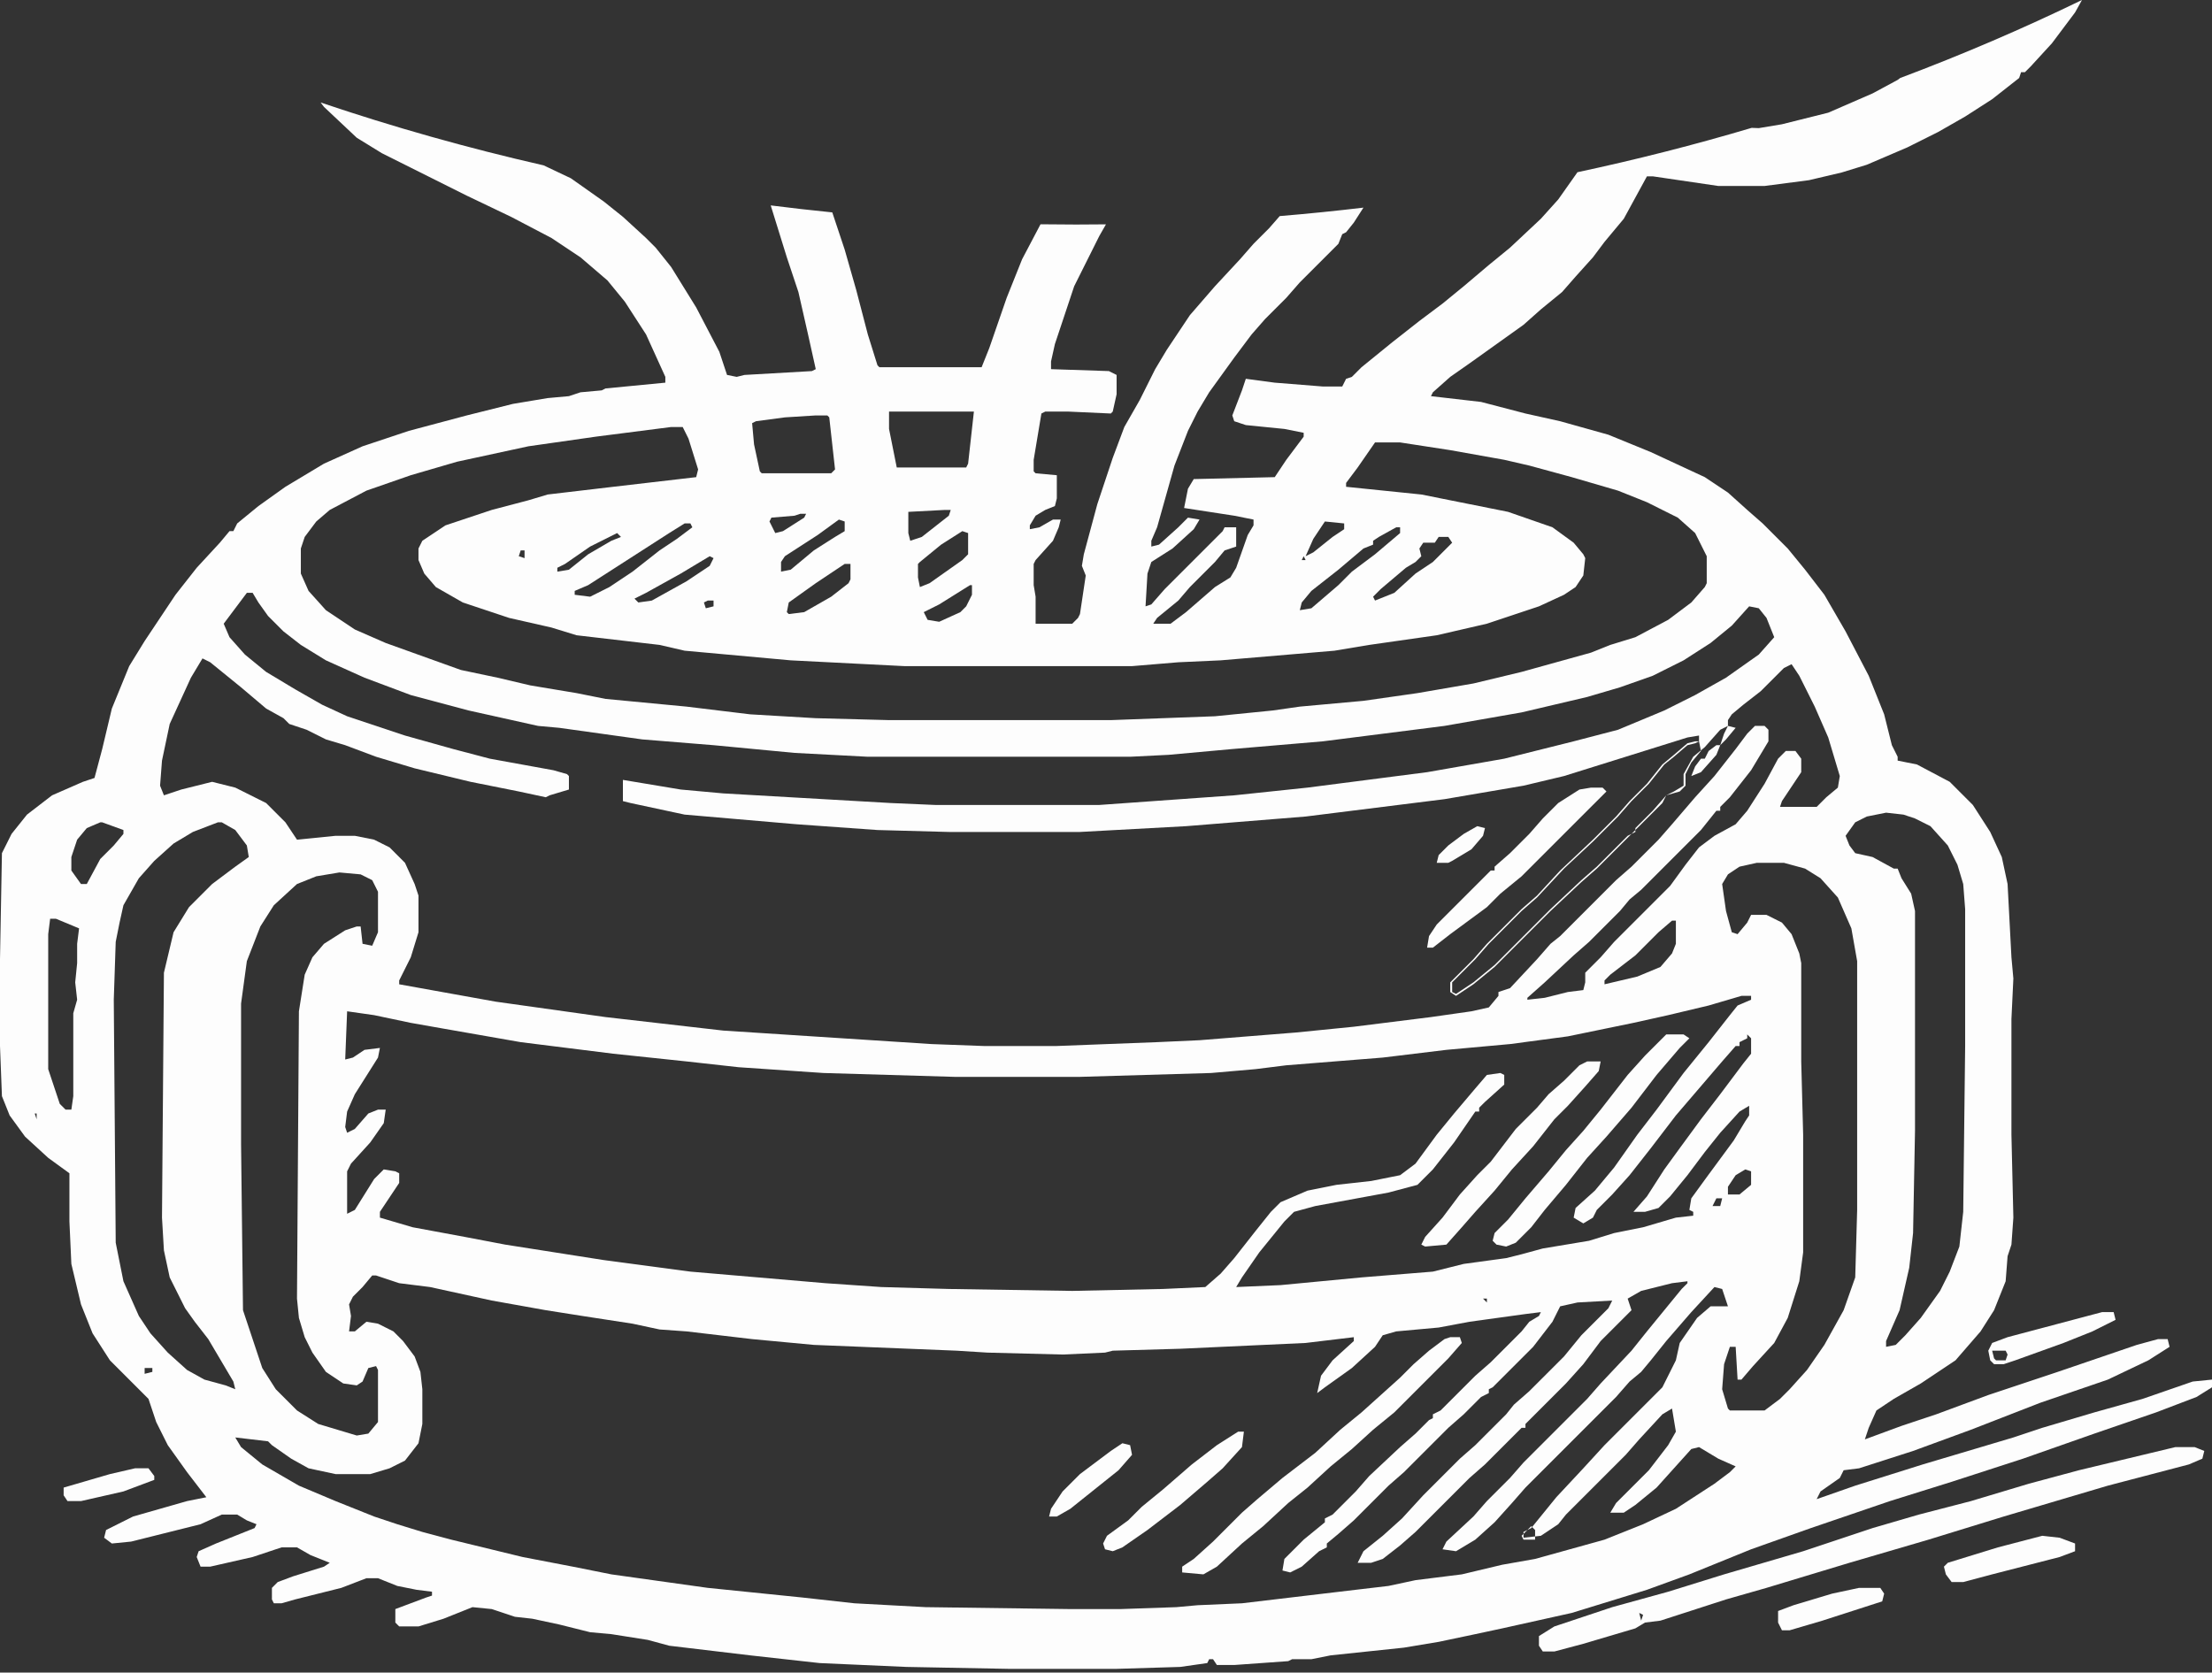 <svg width="443" height="335" viewBox="0 0 443 335" fill="none" xmlns="http://www.w3.org/2000/svg">
<rect x="0" y="0" width="443" height="335" fill="#333333" stroke="none"/>
<path d="M415.578 2.487L410.943 8.667L406.694 13.302L405.536 14.46H404.764L404.378 15.619L398.971 19.867L393.563 23.344L388.156 26.434L381.977 29.523L373.865 32.999L368.845 34.544L362.279 36.089L353.396 37.247H344.126L330.995 35.316H329.836L325.201 43.813L321.339 48.448L319.021 51.538L315.546 55.4L312.842 58.49L308.594 61.966L305.117 65.056L294.304 72.78L290.441 75.483L286.965 78.573L286.579 79.346L296.621 80.505L305.504 82.822L312.456 84.367L322.111 87.07L330.608 90.547L341.423 95.567L346.058 98.657L349.92 102.133L353.01 104.837L358.03 109.857L361.507 114.106L365.369 119.127L369.617 126.466L374.252 135.349L377.342 143.073L378.887 149.253L380.045 151.57V152.343L383.907 153.115L390.474 156.591L395.108 161.226L398.584 166.633L400.901 171.653L402.061 177.061L402.833 191.737L403.219 195.986L402.833 204.097V227.271L403.219 243.878L402.833 249.285L402.061 251.603L401.674 256.623L399.356 262.417L396.653 266.665L391.632 272.458L384.68 277.093L379.272 280.183L375.797 282.5L374.252 285.977L373.479 288.294L380.817 285.59L387.77 283.272L398.198 279.41L412.102 274.775L427.938 269.369L432.186 268.21H434.117L434.503 269.755L430.255 272.458L422.144 276.32L408.626 280.955L394.722 286.362L383.135 290.611L372.32 294.087L369.231 294.474L368.459 296.019L364.597 298.722L363.824 300.267L371.549 297.563L385.066 293.314L403.219 287.907L409.012 285.977L419.44 282.887L429.096 280.183L439.138 276.707L443 276.32V277.865L439.91 279.797L431.8 282.887L419.44 287.135L405.15 292.156L390.859 296.791L378.5 300.653L362.665 306.06L350.692 310.309L338.333 315.329L329.836 318.419L314.773 323.054L300.869 326.144L295.462 327.303L288.124 328.848L281.172 330.006L266.495 331.551L262.633 332.323H258.771L257.998 332.71L247.184 333.482H243.708L242.936 332.323H242.163L241.776 333.096L236.369 333.868L223.624 334.255H201.995L181.525 333.868L164.146 333.096L150.241 331.551L134.02 329.62L129.771 328.461L122.434 327.303L118.185 326.916L112.005 325.371L106.598 324.213L103.122 323.826L98.487 322.281L94.625 321.896L88.832 324.213L83.811 325.758H79.948L79.176 324.985V322.281L85.356 319.964L86.515 319.578V318.806L83.425 318.419L79.562 317.646L75.7 316.102H73.383L68.361 318.033L59.093 320.351L56.389 321.123H54.844L54.458 320.351V318.033L55.616 316.874L58.706 315.716L64.886 313.784L66.044 313.012L62.183 311.467L59.478 309.922H56.389L50.596 311.854L42.099 313.784H40.167L39.395 311.854L39.781 310.694L43.257 309.149L50.981 306.06L51.368 305.288L49.437 304.516L47.506 303.356H44.416L40.167 305.288L26.264 308.764L22.401 309.149L20.856 307.991L21.242 306.446L26.649 303.743L37.464 300.653L41.326 299.881L37.464 294.859L33.602 289.452L31.284 284.817L29.739 280.183L22.015 272.458L18.539 267.052L16.222 261.258L14.29 253.147L13.904 244.65V234.995L9.655 231.905L5.021 227.656L1.931 223.408L0.386 219.546L0 209.504V192.124L0.386 170.881L2.317 167.02L5.407 163.157L10.428 159.295L16.607 156.591L18.925 155.818L20.47 150.025L22.401 141.914L25.877 133.418L28.967 128.396L35.147 119.127L39.395 113.72L44.029 108.699L45.961 106.382H46.733L47.506 104.837L51.754 101.36L57.161 97.499L64.886 92.864L72.61 89.388L81.88 86.298L93.467 83.208L102.735 80.891L109.688 79.732L113.937 79.346L116.254 78.573L120.502 78.188L121.274 77.801L133.248 76.643V75.483L129.386 66.986L125.137 60.421L121.661 56.173L116.254 51.538L110.46 47.676L102.35 43.427L93.467 39.179L76.473 30.682L71.451 27.592L64.886 21.412L64.208 20.526C78.669 25.421 93.576 29.635 108.867 33.118L114.322 35.702L120.889 40.337L124.751 43.427L129.386 47.676L131.316 49.606L134.406 53.469L139.427 61.58L144.062 70.463L145.606 75.098L147.538 75.483L149.083 75.098L162.601 74.325L163.373 73.939L161.828 66.986L159.897 58.49L157.58 51.538L154.353 41.142C158.441 41.659 162.551 42.125 166.682 42.539L169.166 49.993L171.483 58.103L173.801 66.986L175.732 73.166L176.118 73.553H196.589L198.134 69.69L201.609 59.648L204.699 51.924L208.385 44.92C210.756 44.954 213.132 44.972 215.514 44.972C217.51 44.972 219.504 44.958 221.493 44.934L220.148 47.289L215.127 57.331L211.265 68.918L210.492 72.394V73.939L222.079 74.325L223.624 75.098V78.96L222.852 82.436L222.466 82.822L213.969 82.436H209.334L208.562 82.822L207.017 92.092V94.409L207.402 94.795L211.651 95.182V99.816L211.265 101.36L209.334 102.133L207.402 103.292L206.244 105.223V105.995L208.175 105.609L210.879 104.064H212.424L212.037 105.609L210.879 108.312L207.402 112.175L207.017 112.947V117.196L207.402 119.514V124.921H214.741L215.899 123.762L216.286 122.989L217.444 115.265L216.672 113.334L217.059 111.017L219.762 100.975L222.852 91.705L225.169 85.525L228.259 80.118L231.349 73.939L233.666 70.076L238.301 63.125L243.321 57.331L248.343 51.924L251.046 48.834L254.136 45.744L256.292 43.279C261.917 42.81 267.507 42.244 273.059 41.585L271.13 44.586L269.585 46.517L268.812 46.903L268.04 48.834L260.315 56.559L257.612 59.648L253.363 63.898L250.66 66.986L247.184 71.621L242.163 78.573L239.846 82.436L237.914 86.298L235.211 93.25L231.735 105.609L230.576 108.312V109.472L232.121 109.085L235.983 105.609L237.914 103.678L240.231 104.064L239.073 105.995L234.825 109.857L230.576 112.562L229.804 114.879L229.418 121.444L230.576 121.059L233.28 117.969L244.866 106.382L245.253 105.609H247.57V109.472L245.253 110.244L243.321 112.562L238.301 117.582L235.983 120.286L231.735 123.762L230.963 124.921H234.438L237.528 122.604L243.321 117.582L246.411 115.651L247.57 113.72L249.888 107.154L251.046 105.223V104.064L247.184 103.292L237.142 101.747L237.914 97.885L239.073 95.954L255.295 95.567L257.612 92.092L261.088 87.457V86.685L257.226 85.912L249.501 85.14L247.184 84.367L246.798 83.208L248.729 78.188L249.501 75.87L255.295 76.643L264.95 77.415H268.812L269.585 75.87L270.743 75.483L272.675 73.553L278.854 68.531L284.262 64.283L288.896 60.808L293.145 57.331L298.166 53.083L302.414 49.606L308.594 43.813L312.069 39.951L315.921 34.493C327.782 31.962 339.421 28.993 350.809 25.609L352.237 25.661L356.872 24.889L366.142 22.571L375.024 18.709L380.045 16.005L380.552 15.624C393.065 10.922 405.215 5.703 416.959 0L415.578 2.487ZM441.455 290.611L441.069 292.156L438.365 293.314L422.144 297.563L401.288 303.742L386.225 308.377L370.39 313.012L353.782 318.033L345.671 320.351L332.54 324.599L329.45 324.985L327.519 326.144L317.091 329.233L311.297 330.778H308.979L308.207 329.62V327.688L311.297 325.758L322.884 321.896L334.085 318.806L345.285 315.329L361.12 310.694L375.024 306.06L384.294 303.356L394.722 300.652L406.309 297.177L416.351 294.474L435.662 289.839H439.524L441.455 290.611ZM377.342 319.191L376.955 320.736L364.982 324.599L358.417 326.53H356.872L356.1 324.985V322.668L359.189 321.509L366.914 319.191L372.321 318.033H376.569L377.342 319.191ZM328.678 324.599L329.063 323.44L328.291 323.054L328.678 324.599ZM72.61 257.782L70.679 259.713L69.906 261.258L70.293 263.575L69.906 266.665H71.065L73.383 264.734L75.7 265.12L78.79 266.665L80.721 268.597L83.038 271.686L84.197 274.775L84.583 278.252V285.204L83.811 289.066L81.107 292.542L78.018 294.087L74.155 295.246H67.203L61.796 294.087L58.32 292.156L54.458 289.452L53.685 288.68L47.119 287.907L48.278 289.839L52.526 293.314L59.865 297.563L67.203 300.653L74.928 303.743L79.562 305.288L84.583 306.832L90.377 308.377L104.667 311.854L114.709 313.784L122.434 315.329L141.744 318.033L160.67 319.964L171.098 321.123L185.388 321.896L214.354 322.281H224.396L235.598 321.896L239.846 321.509L248.729 321.123L271.516 318.419L278.082 317.646L283.489 316.488L292.759 315.329L300.869 313.398L307.435 312.239L321.339 308.377L329.063 305.288L335.63 302.198L343.354 297.177L346.443 294.859L347.603 293.701L344.126 292.156L340.264 289.839L338.719 290.225L331.768 297.949L327.519 301.426L325.201 302.971H322.498L323.656 301.039L330.223 294.474L334.085 289.452L335.63 286.749L334.857 282.114L332.926 283.272L328.291 288.294L325.588 291.384L313.614 303.356L312.069 305.288L308.594 307.604L307.435 307.733V306.446L306.835 305.846L311.684 299.881L317.091 294.087L321.339 289.452L332.926 277.865L335.63 272.458L336.402 268.982L339.878 263.962L342.581 261.645H346.058L344.898 258.168L343.354 257.782L338.719 262.803L333.698 268.597L330.608 272.458L328.678 274.775L326.36 276.707L323.656 279.797L305.504 297.949L302.801 301.039L299.324 304.901L295.462 308.377L291.6 310.694L288.896 310.309L289.669 308.764L295.076 303.743L297.779 300.653L302.414 296.019L305.117 292.929L317.863 280.183L320.566 277.093L326.746 270.527L329.836 266.665L336.788 258.168L337.947 257.01V256.623L334.857 257.01L328.678 258.555L325.974 260.1L326.746 262.417L320.566 268.597L317.091 273.23L313.614 277.093L305.504 285.204V285.977H304.731L297.394 293.314L294.304 296.019L283.489 306.832L280.399 309.536L276.923 312.239L274.605 313.012H271.902L273.061 310.694L276.923 307.604L280.785 304.129L285.034 299.494L292.372 292.156L295.462 289.452L301.642 283.272L303.187 281.342L306.276 278.638L313.229 271.686L316.704 267.438L322.111 262.03L322.884 260.485L315.932 260.872L312.456 261.645L310.911 264.734L307.049 269.755L298.938 277.865L298.166 278.252V279.024L296.621 279.797L293.145 283.272L290.055 285.977L281.172 294.859L278.082 297.563L271.13 304.516L268.04 307.219L265.723 309.149V309.922L264.178 310.694L260.702 313.784L258.385 314.943L256.84 314.557L257.226 312.239L261.088 308.377L265.337 304.901V304.129L266.882 303.356L271.516 298.722L274.22 295.632L280.399 289.839L283.489 287.135L286.192 284.432L286.965 284.045V283.272L288.51 282.5L295.462 275.548L298.552 272.845L304.731 266.665L306.276 264.734L308.207 263.575L308.594 262.803L305.504 263.189L294.304 264.734L288.124 265.893L279.627 266.665L276.923 267.438L275.378 269.755L270.743 274.003L265.337 277.865L263.792 279.024L264.564 275.548L266.882 272.458L271.13 268.597V267.824L261.475 268.982L236.369 270.142L222.852 270.527L221.307 270.914L212.81 271.3L197.747 270.914L191.567 270.527L162.987 269.369L150.628 268.21L137.496 266.665L132.089 266.279L126.682 265.12L116.64 263.575L109.302 262.417L98.487 260.485L86.128 257.782L79.948 257.01L75.314 255.465H74.541L72.61 257.782ZM412.488 307.991L415.578 309.149V310.694L412.488 311.854L398.971 315.329L393.177 316.874H390.859L389.701 315.329L389.314 313.784L390.087 313.012L400.129 309.922L409.012 307.604L412.488 307.991ZM292.759 268.982L290.055 272.072L279.24 282.887L274.992 286.362L270.744 290.225L266.495 293.701L261.86 297.949L257.998 301.039L252.978 305.674L248.729 309.149L243.708 313.784L241.004 315.329L236.756 314.943V313.784L239.073 312.239L242.936 308.764L248.729 302.97L251.818 300.267L256.84 296.019L263.405 290.997L268.427 286.362L272.675 282.887L280.399 275.935L283.103 273.23L286.192 270.527L289.282 268.21L290.441 267.824H292.372L292.759 268.982ZM248.729 289.839L244.867 294.087L241.777 296.791L236.37 301.426L229.804 306.446L224.783 309.922L222.852 310.694L221.307 310.309L220.921 309.149L221.693 307.604L225.941 304.515L228.646 301.812L232.894 298.336L238.688 293.314L243.708 289.452L247.957 286.749H249.115L248.729 289.839ZM305.117 307.991L307.435 307.733V308.377H305.118L304.731 307.604L305.117 307.219V307.991ZM305.117 307.219V306.832L305.892 306.444L305.117 307.219ZM306.835 305.846L306.662 306.06L305.892 306.444L306.663 305.674L306.835 305.846ZM226.328 289.452L226.714 291.384L224.011 294.474L214.354 302.197L211.651 303.742H210.106L210.492 302.197L212.81 298.722L216.286 295.246L222.466 290.611L224.783 289.066L226.328 289.452ZM30.898 295.632V296.404L24.719 298.722L16.222 300.652H13.518L12.745 299.494V297.949L22.015 295.246L27.036 294.087H29.739L30.898 295.632ZM63.341 175.516L59.478 177.061L54.844 181.31L52.141 185.558L49.437 192.51L48.278 201.007V229.201L48.664 262.417L52.526 274.003L55.23 278.252L59.478 282.5L63.727 285.204L71.451 287.521L73.769 287.135L75.7 284.817V274.39L75.314 273.617L73.769 274.003L72.61 276.707L71.451 277.479L68.748 277.093L65.272 274.775L62.568 270.914L61.023 267.824L59.865 263.962L59.478 260.1L59.865 202.552L61.023 195.214L62.568 191.737L64.886 189.034L69.134 186.33L71.451 185.558H72.224L72.61 189.034L74.541 189.42L75.7 186.717V178.605L74.541 176.288L72.224 175.13L67.976 174.743L63.341 175.516ZM348.375 173.585L346.058 175.13L344.898 177.061L345.671 182.468L346.83 186.717L347.988 187.103L349.92 184.785L350.692 183.24H353.782L356.872 184.785L358.803 187.103L360.348 190.965L360.734 192.896V212.594L361.12 227.271V250.83L360.348 256.623L358.03 263.962L355.327 268.982L351.078 273.617L348.761 276.32H347.988L347.603 269.755H346.443L345.285 273.23L344.898 278.252L346.058 282.114L346.443 282.5H353.396L356.485 280.183L358.417 278.252L361.893 274.39L365.369 269.369L369.231 262.417L371.549 255.851L371.935 242.333V192.51L370.776 185.944L368.072 179.765L364.597 175.902L361.507 173.971L357.258 172.812H351.851L348.375 173.585ZM38.622 166.633L34.76 168.95L30.898 172.426L27.809 175.902L24.719 181.31L23.946 184.785L23.174 188.647L22.787 200.234L23.174 248.898L24.719 256.623L27.809 263.575L30.126 267.052L33.602 270.914L37.464 274.39L40.94 276.32L45.188 277.479L47.119 278.252L46.733 276.707L41.712 268.21L39.009 264.734L37.077 262.03L33.987 255.851L32.829 250.443L32.442 243.878L32.829 194.827L34.76 186.717L37.85 181.695L42.484 177.061L47.119 173.585L49.823 171.653L49.437 169.336L47.119 166.247L44.416 164.702H43.644L38.622 166.633ZM28.967 275.162L30.512 274.775V274.003H28.967V275.162ZM423.688 264.348L419.054 266.665L413.261 268.982L403.605 272.458L401.288 273.23H399.356L398.584 272.458L398.198 270.527L398.971 268.982L402.061 267.823L420.985 262.803H423.303L423.688 264.348ZM399.356 272.072L399.743 272.458H401.674L402.061 271.3L401.674 270.527H398.971L399.356 272.072ZM373.865 163.543L371.549 164.702L369.617 167.405L370.39 169.336L371.549 170.881L375.024 171.653L379.272 173.971H380.045L380.817 175.902L382.749 178.992L383.521 182.468V226.498L383.135 246.968L382.362 253.92L380.432 262.417L377.728 268.597V269.755L379.659 269.369L381.59 267.438L384.68 263.962L388.542 258.555L390.474 254.692L392.404 249.671L393.177 242.719L393.563 209.504V182.082L393.177 177.061L392.019 173.198L390.087 169.336L386.611 165.475L383.521 163.93L381.204 163.157L377.728 162.771L373.865 163.543ZM297.779 260.872V260.1H297.007L297.779 260.872ZM342.195 201.394L334.085 203.324L327.133 204.869L314.001 207.572L302.414 209.117L289.669 210.276L276.923 211.821L257.612 213.366L251.433 214.139L242.549 214.911L216.286 215.684H191.182L164.918 214.911L147.924 213.752L137.496 212.594L122.819 211.049L104.28 208.731L88.832 206.027L82.266 204.869L74.928 203.324L69.52 202.552L69.134 212.207L70.679 211.821L72.996 210.276L76.086 209.89L75.7 211.821L71.065 219.159L69.52 222.636L69.134 225.726L69.52 226.884L71.065 226.111L73.769 223.021L75.7 222.249H77.245L76.858 224.953L74.155 228.815L70.293 233.063L69.52 234.608V243.105L71.065 242.333L74.928 236.153L76.858 234.223L79.176 234.608L79.948 234.995V236.926L76.086 242.719V243.878L82.652 245.809L93.08 247.74L101.19 249.285L120.889 252.375L138.269 254.692L165.305 257.01L176.505 257.782L190.022 258.168L214.741 258.555L232.894 258.168L241.391 257.782L244.48 255.078L247.184 251.988L251.433 246.581L254.522 242.719L256.453 240.788L261.86 238.471L267.654 237.312L274.605 236.54L280.399 235.381L283.489 233.063L287.737 227.271L291.214 223.021L295.462 218.001L297.779 215.297L300.483 214.911L301.256 215.297V217.229L297.394 220.704L296.234 221.863V222.636H295.462L291.214 228.815L286.965 234.223L283.875 237.312L278.082 238.856L263.405 241.561L259.157 242.719L257.226 244.65L252.205 250.83L248.729 255.851L247.57 257.782L256.453 257.396L272.675 255.851L286.965 254.692L293.145 253.147L301.642 251.988L304.731 251.216L308.979 250.058L318.249 248.513L323.271 246.968L329.063 245.809L335.63 243.878L339.105 243.491V242.719L338.333 242.333L338.719 240.016L341.809 235.768L347.216 228.429L349.533 224.566L350.306 223.408V221.477L348.375 222.636L344.513 226.884L341.423 230.746L337.947 235.381L334.471 239.629L332.153 241.946L329.45 242.719H327.133L329.836 239.629L333.312 234.223L336.402 229.974L340.65 224.181L344.513 219.159L349.147 212.979L350.692 211.049V207.959L349.92 207.187V207.959L348.375 208.731V209.504H347.603L344.898 212.594L335.63 223.408L330.608 229.974L326.36 235.381L322.884 239.243L319.794 242.333L319.021 243.878L317.091 245.036L315.159 243.878L315.546 241.946L319.408 238.471L323.271 233.836L327.905 227.271L331.768 222.249L337.175 214.911L342.195 208.731L346.443 203.324L347.988 201.394L350.692 200.234V199.462H348.761L342.195 201.394ZM320.181 214.524L317.477 217.614L314.001 221.477L311.297 224.181L307.049 229.588L302.801 234.222L299.324 238.471L295.462 242.719L292.759 245.809L289.669 249.285L285.42 249.671L284.647 249.285L285.42 247.74L288.896 243.878L292.372 239.243L295.849 235.381L298.552 232.678L303.573 226.111L307.821 221.863L310.139 219.159L313.229 216.456L316.318 213.366L317.863 212.594H320.566L320.181 214.524ZM338.333 207.959L336.402 209.89L331.768 215.297L326.746 221.863L321.726 227.656L317.863 231.905L313.614 237.312L309.366 242.333L306.663 245.809L303.573 248.898L301.642 249.671L299.711 249.285L298.938 248.513L299.324 246.968L302.028 244.264L305.504 240.016L310.139 234.608L313.614 230.36L317.091 226.498L320.566 222.249L325.974 215.297L329.45 211.435L333.698 207.187H337.175L338.333 207.959ZM342.968 241.561H344.513L344.898 240.016H343.74L342.968 241.561ZM347.603 235.381L346.058 237.698V239.243H348.375L350.692 237.312V234.608L349.533 234.223L347.603 235.381ZM7.338 224.181V223.021H6.952L7.338 224.181ZM9.655 187.103V214.139L11.973 221.091L13.132 222.249H14.29L14.677 219.546V202.938L15.449 200.234L15.062 196.759L15.449 192.896V189.034L15.835 185.944L11.2 184.013H10.042L9.655 187.103ZM44.802 124.921L45.961 127.624L49.051 131.101L53.299 134.576L59.093 138.052L64.5 141.142L69.52 143.459L81.107 147.321L90.763 150.025L98.102 151.956L110.847 154.273L113.55 155.046L113.937 155.433V158.136L110.074 159.295L109.302 159.681L103.895 158.522L94.239 156.591L83.038 153.888L75.314 151.57L69.134 149.253L65.272 148.094L61.41 146.163L57.934 145.004L56.775 143.846L53.299 141.914L48.278 137.666L42.099 132.646L40.554 131.873L38.236 135.734L33.987 145.004L32.442 152.343L32.057 157.363L32.829 159.295L36.305 158.136L42.484 156.591L47.119 157.75L53.299 160.84L57.161 164.702L59.478 168.178L67.203 167.405H71.065L74.928 168.178L78.018 169.723L81.107 172.812L83.038 177.061L83.811 179.378V186.717L82.266 191.737L79.948 196.372V197.145L99.26 200.621L121.274 203.71L144.834 206.414L186.547 209.117L196.975 209.504H211.651L231.735 208.731L240.231 208.345L259.543 206.8L271.13 205.642L286.579 203.71L294.689 202.552L298.166 201.779L300.097 199.462V198.689L302.414 197.917L307.821 192.124L310.524 189.034L312.456 187.489L323.656 176.288L326.746 173.585L332.153 168.178L334.857 165.088L339.491 159.681L343.354 155.433L347.603 150.025L349.92 146.936L351.465 145.391H353.396L354.168 146.163V148.48L350.692 154.273L346.443 159.681L344.513 161.612V162.385H343.74L340.65 166.247L328.678 178.22L326.36 180.15L324.429 182.468L318.249 188.647L315.159 191.352L309.366 196.759L305.89 199.849V200.234L309.366 199.849L314.001 198.689L317.091 198.304L317.477 196.759V194.827L320.566 191.737L323.271 188.647L334.471 177.447L337.561 173.198L340.264 169.723L343.354 167.405L347.603 165.088L349.92 162.385L353.396 156.978L356.1 151.956L357.645 150.411H359.575L360.734 151.956V154.66L356.872 160.453L356.485 161.612H363.824L365.755 159.681L368.072 157.75L368.459 155.433L366.142 147.708L363.438 141.528L360.348 135.349L358.803 133.031L357.258 133.804L352.623 138.438L349.147 141.142L346.83 143.073L346.058 144.231V145.391L344.513 146.163L341.423 149.639L340.628 150.301L340.265 148.48L339.491 148.866L337.947 149.253L335.243 151.57L333.312 153.115L330.223 156.978L326.746 160.453L324.043 163.543L319.021 168.564L313.229 173.971L307.821 179.765L304.731 182.468L298.166 189.034L295.462 192.124L290.827 196.759V198.689L291.6 199.076L295.076 196.759L299.324 193.282L310.524 182.082L316.704 176.288L319.794 173.585L325.974 167.405L326.747 167.019L319.795 173.971L316.705 176.675L310.525 182.468L299.324 193.669L295.076 197.145L291.6 199.462L290.441 198.689V196.759L295.076 192.124L297.779 189.034L304.731 182.082L307.821 179.378L312.456 174.357L319.022 168.178L323.657 163.543L326.36 160.453L329.836 156.978L332.926 153.115L335.243 151.184L337.947 148.866L339.492 148.48H340.264V147.321L337.947 147.708L313.229 155.433L305.117 157.363L289.282 160.067L261.475 163.543L237.528 165.475L216.286 166.633H190.022L175.732 166.247L159.511 165.088L137.109 163.157L126.296 160.84L124.751 160.453V156.205L136.337 158.136L144.834 158.908L178.436 160.84L187.319 161.226H220.148L247.184 159.295L261.86 157.75L285.807 154.66L301.256 151.956L315.159 148.48L324.043 146.163L333.312 142.301L339.491 139.211L345.671 135.734L352.237 131.101L355.327 127.624L353.782 123.762L352.237 121.831L350.306 121.444L346.83 125.307L342.581 128.783L337.175 132.259L330.995 135.349L324.429 137.666L317.863 139.597L304.731 142.687L289.282 145.391L264.95 148.48L246.798 150.025L234.053 151.184L226.328 151.57H173.801L159.125 150.798L142.903 149.253L128.613 148.094L112.005 145.776L107.757 145.391L93.853 142.301L82.266 139.211L72.996 135.734L65.272 132.259L60.251 129.169L56.775 126.466L53.685 123.376L51.754 120.672L50.596 118.741H49.437L44.802 124.921ZM332.153 186.717L327.519 191.352L322.498 195.214L321.339 196.372V197.145L327.905 195.6L332.54 193.669L334.857 190.965L335.63 189.034V184.399H334.857L332.153 186.717ZM321.726 158.522L304.731 175.516L300.483 178.992L297.779 181.695L290.441 187.103L286.965 189.807H285.807L286.192 187.489L287.737 185.172L298.552 174.357H299.324V173.585L302.414 170.881L306.276 167.019L308.979 163.93L312.069 160.84L316.318 158.136L318.636 157.75H320.953L321.726 158.522ZM17.38 165.86L15.449 168.178L14.29 171.653V174.357L16.222 177.061H17.38L20.084 172.04L22.787 169.336L24.719 167.02V166.247L20.47 164.702H20.084L17.38 165.86ZM297.394 165.86L297.007 167.405L294.689 170.108L290.827 172.426L290.055 172.812H287.737L288.124 171.268L290.055 169.336L293.145 167.019L295.849 165.474L297.394 165.86ZM327.519 166.633L326.747 167.019L327.519 166.247V166.633ZM340.65 150.411L338.72 152.729L337.561 155.046V157.363L336.402 158.522L333.698 159.295L332.926 160.84L327.519 166.247V165.86L330.995 162.385L333.698 159.295L335.243 158.522L337.175 157.363V155.046L339.105 151.57L340.628 150.301L340.65 150.411ZM343.74 151.184L340.65 154.66L338.72 155.433L339.492 153.501L340.65 151.956H341.423L342.195 150.411L343.74 149.253H344.513L343.74 151.184ZM347.603 145.776L345.671 148.094L344.513 149.253L345.285 146.936L346.058 145.391L347.603 145.776ZM119.344 87.457L105.825 89.388L91.535 92.478L82.266 95.182L73.383 98.272L66.044 102.133L63.341 104.45L61.023 107.54L60.251 109.857V114.879L61.796 118.354L65.272 122.217L71.065 126.079L77.245 128.783L92.308 134.19L99.647 135.734L106.212 137.279L115.481 138.824L121.274 139.983L137.496 141.528L150.241 143.073L163.373 143.846L178.05 144.231H222.466L243.321 143.459L254.908 142.301L260.315 141.528L273.061 140.369L283.875 138.824L295.076 136.894L304.731 134.576L318.636 130.714L322.498 129.169L327.519 127.624L334.085 124.148L338.719 120.672L341.423 117.582L341.809 116.81V111.402L339.491 106.768L336.016 103.678L329.836 100.588L324.043 98.272L314.773 95.567L306.276 93.25L301.256 92.092L290.441 90.16L280.399 88.615H275.378L271.902 93.637L269.585 96.727V97.499L284.647 99.044L302.028 102.52L310.911 105.609L315.159 108.699L317.091 111.017L317.477 111.789L317.091 115.265L315.546 117.582L313.229 119.127L308.207 121.444L297.779 124.921L287.737 127.238L274.22 129.169L267.268 130.328L244.48 132.259L235.983 132.646L226.714 133.418H181.14L158.353 132.259L137.109 130.328L132.089 129.169L115.481 127.238L110.46 125.693L101.963 123.762L92.694 120.672L87.287 117.582L84.97 114.879L83.811 112.175V109.857L84.583 108.312L89.218 105.223L98.487 102.133L105.825 100.202L109.688 99.044L122.819 97.499L139.427 95.567L139.813 94.022L137.882 87.843L136.724 85.525H134.406L119.344 87.457ZM188.092 121.059L185.002 122.604L185.774 124.148L188.092 124.534L192.34 122.604L193.499 121.444L194.657 119.127V117.196H194.271L188.092 121.059ZM163.373 116.81L157.966 120.672L157.58 122.604L157.966 122.989L161.056 122.604L166.463 119.514L169.938 116.81L170.325 116.037V112.947H169.166L163.373 116.81ZM276.15 107.54L274.992 108.312V109.085L273.061 109.857L268.04 114.106L262.633 118.354L260.702 120.672L260.315 122.217L262.633 121.831L268.04 117.196L270.743 114.492L275.378 111.017L280.399 106.768V105.609H279.627L276.15 107.54ZM140.972 120.672L141.358 121.831L142.903 121.444V120.286H141.744L140.972 120.672ZM136.337 114.879L129.386 118.741L127.068 119.899L127.841 120.672L130.544 120.286L137.496 116.424L142.131 113.334L142.903 111.789L142.131 111.402L136.337 114.879ZM287.352 108.699H285.034L284.262 109.857L284.647 111.402L283.489 112.562L281.558 113.72L276.537 117.969L274.992 119.514L275.378 120.286L279.24 118.741L283.489 114.879L286.965 112.562L290.827 108.699L290.055 107.54H288.124L287.352 108.699ZM134.02 106.768L117.799 117.196L115.095 118.354V119.127L118.185 119.514L122.047 117.582L126.682 114.492L132.089 110.244L135.564 107.927L138.654 105.609L138.269 104.837H137.109L134.02 106.768ZM188.478 109.085L184.229 112.562L183.843 112.947V115.651L184.229 117.582L186.16 116.81L192.727 112.175L193.885 111.017V106.768L192.727 106.382L188.478 109.085ZM118.185 109.472L113.164 112.947L111.619 113.72V114.492L113.937 114.106L117.799 111.017L122.434 108.312L124.364 107.54L123.592 106.768L118.185 109.472ZM163.76 107.154L157.193 111.402L156.421 112.562V114.492L158.353 114.106L162.987 110.244L167.235 107.54L169.166 106.382V104.45L168.008 104.064L163.76 107.154ZM260.702 112.175H261.475L261.088 111.402L260.702 112.175ZM103.895 111.402L105.053 111.789V110.244H104.28L103.895 111.402ZM263.02 107.927L261.475 111.402L263.02 110.63L266.882 107.54L269.199 105.995V104.837L265.337 104.45L263.02 107.927ZM181.912 102.52V106.768L182.298 108.312L184.615 107.54L190.022 103.292L190.409 102.133H189.25L181.912 102.52ZM159.125 103.292L154.49 103.678L154.104 104.45L155.263 106.768L156.808 106.382L161.056 103.678L161.442 102.905H160.283L159.125 103.292ZM157.193 83.595L151.4 84.367L150.628 84.753L151.014 89.002L152.173 94.409L152.559 94.795H166.463L167.235 94.022L166.077 83.595L165.69 83.208H163.373L157.193 83.595ZM178.05 85.912L179.595 93.637H193.499L193.885 92.864L195.044 82.436H178.05V85.912Z" fill="#FDFDFD"/>
</svg>

